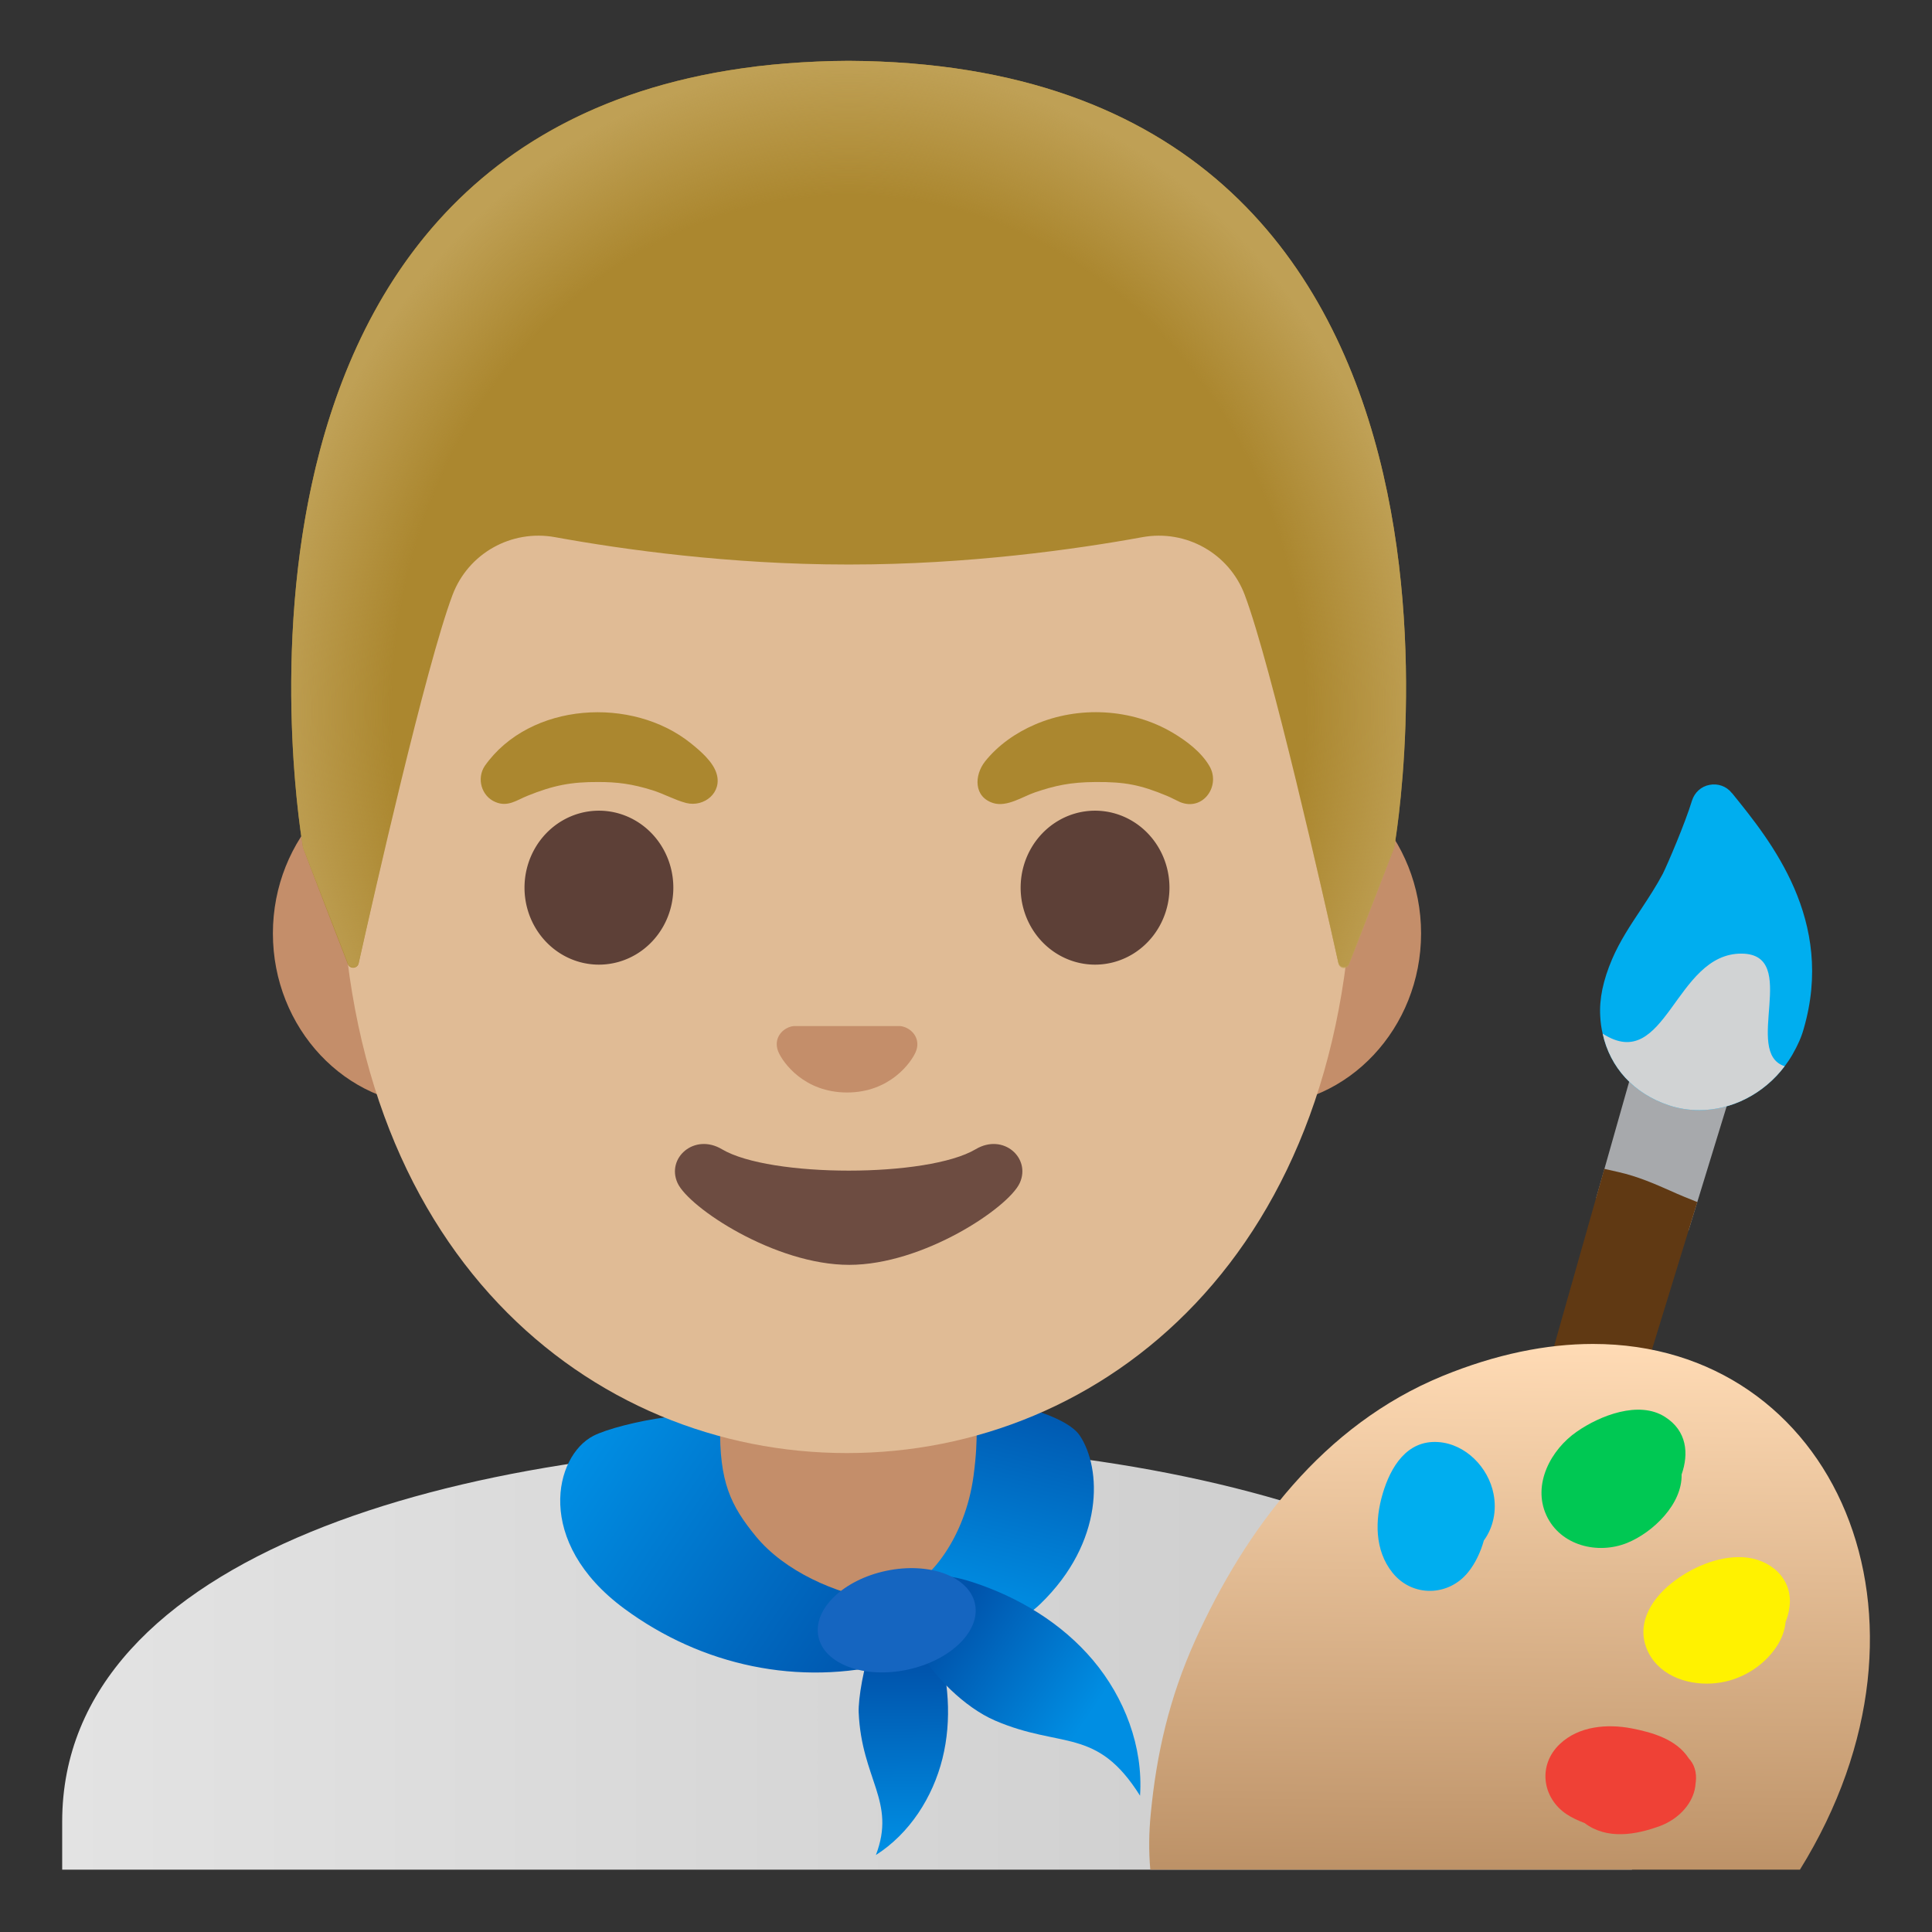 <svg viewBox="0 0 128 128" xmlns="http://www.w3.org/2000/svg">
  <rect x="0" y="0" width="128" height="128" fill="#333333" stroke="none"/>
  <defs>
    <linearGradient id="SVGID_1_" gradientTransform="matrix(1 0 0 -1 0 0)" gradientUnits="userSpaceOnUse" x1="4.115" x2="108.115" y1="-109.748" y2="-109.748">
      <stop offset="5.160877e-04" stop-color="#E3E3E3"/>
      <stop offset="1" stop-color="#C9C9C9"/>
    </linearGradient>
    <linearGradient id="SVGID_2_" gradientTransform="matrix(1 0 0 -1 0 0)" gradientUnits="userSpaceOnUse" x1="67.607" x2="64.082" y1="-91.576" y2="-106.26">
      <stop offset="0" stop-color="#0053AB"/>
      <stop offset="0.362" stop-color="#0068BF"/>
      <stop offset="1" stop-color="#008EE3"/>
    </linearGradient>
    <linearGradient id="SVGID_3_" gradientTransform="matrix(1 0 0 -1 0 0)" gradientUnits="userSpaceOnUse" x1="38.431" x2="59.107" y1="-96.254" y2="-110.218">
      <stop offset="5.160877e-04" stop-color="#008EE3"/>
      <stop offset="1" stop-color="#0053AB"/>
    </linearGradient>
    <linearGradient id="SVGID_4_" gradientTransform="matrix(0.812 -0.008 0.008 -0.812 0 0)" gradientUnits="userSpaceOnUse" x1="75.022" x2="75.022" y1="-136.631" y2="-151.43">
      <stop offset="0" stop-color="#0053AB"/>
      <stop offset="1" stop-color="#008EE3"/>
    </linearGradient>
    <linearGradient id="SVGID_5_" gradientTransform="matrix(1 0 0 -1 0 0)" gradientUnits="userSpaceOnUse" x1="62.84" x2="72.114" y1="-107.428" y2="-113.745">
      <stop offset="0" stop-color="#0053AB"/>
      <stop offset="1" stop-color="#008EE3"/>
    </linearGradient>
    <radialGradient id="hairHighlights_1_" cx="56.227" cy="-41.746" gradientTransform="matrix(1 0 0 -1.128 0 0)" gradientUnits="userSpaceOnUse" r="38.093">
      <stop offset="0.794" stop-color="#BFA055" stop-opacity="0"/>
      <stop offset="1" stop-color="#BFA055"/>
    </radialGradient>
    <linearGradient id="SVGID_6_" gradientTransform="matrix(1 0 0 -1 0 0)" gradientUnits="userSpaceOnUse" x1="100.34" x2="99.782" y1="-88.941" y2="-134.429">
      <stop offset="1.800000e-03" stop-color="#FFDBB5"/>
      <stop offset="1" stop-color="#A97C50"/>
    </linearGradient>
  </defs>
  <path d="M56.25,95.63 C56.21,95.63 56.16,95.63 56.12,95.63 C30.63,95.66 4.12,102.91 4.12,120.69 L4.12,123.87 L5.62,123.87 L7.12,123.87 L105.12,123.87 L106.62,123.87 L108.12,123.87 L108.12,120.69 C108.11,103.93 81.85,95.63 56.25,95.63 Z" fill="url(#SVGID_1_)"/>
  <path id="neck" d="M65.19,90.08 L47.03,90.08 L47.03,100.06 C47.03,104.57 50.73,108.23 55.29,108.23 L56.94,108.23 C61.5,108.23 65.2,104.57 65.2,100.06 L65.2,90.08 L65.19,90.08 Z" fill="#C48E6A"/>
  <path d="M71.54,95.11 C72.99,97.29 73.18,102.15 68.93,106.26 C66.44,108.66 62.19,108.99 58.9,108.9 C58.23,108.88 57.46,108.74 57.14,108.09 C56.78,107.36 57.25,106.41 57.9,105.99 C58.55,105.57 59.32,105.48 60.04,105.24 C61.55,104.73 63.94,101.93 64.5,97.78 C64.86,95.11 64.63,93.89 64.69,93.04 C64.73,92.37 70.44,93.46 71.54,95.11 Z" fill="url(#SVGID_2_)"/>
  <path d="M41.35,106.57 C46.5,110.37 52.93,111.74 59.1,110.17 C59.95,109.95 60.96,109.49 61.01,108.61 C61.07,107.43 59.46,106.21 58.31,106.04 C55.36,105.6 51.98,104.1 50.08,101.79 C48.4,99.74 47.65,98.18 47.71,94.42 C47.73,92.95 41.02,94.24 39.31,95.13 C36.73,96.46 35.37,102.15 41.35,106.57 Z" fill="url(#SVGID_3_)"/>
  <path d="M56.89,113.45 C57.08,117.89 59.39,119.34 58.03,122.9 C60.26,121.48 61.8,119.08 62.44,116.51 C63.08,113.94 62.85,111.21 62.06,108.71 C61.84,108 61.55,107.27 60.99,106.78 C58.25,104.38 56.82,111.78 56.89,113.45 Z" fill="url(#SVGID_4_)"/>
  <path d="M65.92,113.99 C70.33,115.89 72.65,114.38 75.53,118.97 C75.75,115.73 74.5,112.47 72.42,110 C70.34,107.53 67.46,105.8 64.4,104.81 C63.52,104.53 62.59,104.3 61.69,104.51 C57.29,105.54 61.95,112.28 65.92,113.99 Z" fill="url(#SVGID_5_)"/>
  <path d="M64.596,106.26 C64.976,108.071 62.961,110.026 60.096,110.626 C57.231,111.227 54.601,110.246 54.222,108.435 C53.842,106.624 55.857,104.67 58.721,104.069 C61.586,103.468 64.216,104.449 64.596,106.26 Z" fill="#1565C0"/>
  <path id="ears" d="M83.44,50.43 L28.79,50.43 C22.9,50.43 18.08,55.57 18.08,61.84 C18.08,68.12 22.9,73.25 28.79,73.25 L83.44,73.25 C89.33,73.25 94.15,68.11 94.15,61.84 C94.15,55.57 89.33,50.43 83.44,50.43 Z" fill="#C48E6A"/>
  <path id="head" d="M56.11,11.07 C38.71,11.07 22.59,29.68 22.59,56.46 C22.59,83.1 39.2,96.27 56.11,96.27 C73.02,96.27 89.63,83.1 89.63,56.46 C89.63,29.68 73.52,11.07 56.11,11.07 Z" fill="#E0BB95"/>
  <path d="M44.61,58.81 A4.93 5.1 0 1 1 34.75,58.81 A4.93 5.1 0 1 1 44.61,58.81 Z" fill="#5D4037"/>
  <path d="M77.48,58.81 A4.93 5.1 0 1 1 67.62,58.81 A4.93 5.1 0 1 1 77.48,58.81 Z" fill="#5D4037"/>
  <path id="nose" d="M59.97,68.06 C59.86,68.02 59.76,67.99 59.65,67.98 L52.58,67.98 C52.47,67.99 52.36,68.02 52.26,68.06 C51.62,68.32 51.27,68.98 51.57,69.69 C51.87,70.4 53.28,72.38 56.12,72.38 C58.96,72.38 60.37,70.39 60.67,69.69 C60.97,68.98 60.61,68.32 59.97,68.06 Z" fill="#C48E6A"/>
  <path id="mouth" d="M64.64,76.14 C61.45,78.03 51.01,78.03 47.83,76.14 C46,75.05 44.13,76.72 44.89,78.38 C45.64,80.01 51.34,83.8 56.26,83.8 C61.18,83.8 66.81,80.01 67.56,78.38 C68.32,76.72 66.47,75.05 64.64,76.14 Z" fill="#6D4C41"/>
  <path d="M109.33,66.75 L105.75,79.37 L106.78,79.6 C107.88,79.85 108.87,80.29 109.83,80.71 C110.18,80.86 110.52,81.01 110.85,81.15 L111.86,81.56 L115.82,68.66 L109.33,66.75 Z" fill="#A7A9AC"/>
  <path d="M111.61,79.3 C111.29,79.17 110.97,79.03 110.64,78.88 C109.64,78.44 108.51,77.94 107.22,77.65 L106.29,77.44 L93.16,123.77 L98.89,123.77 L112.45,79.64 L111.61,79.3 Z" fill="#603913"/>
  <path d="M105.54,89.04 C102.47,89.04 99.11,89.71 95.53,91.18 C87.66,94.43 82.51,101.32 79.17,108.71 C77.47,112.49 76.62,116.2 76.24,120.17 C76.12,121.39 76.1,122.59 76.21,123.87 L77.19,123.87 L78.17,123.87 L116.93,123.87 L118.11,123.87 L119.25,123.87 C129.62,107.15 121.53,89.04 105.54,89.04 Z" fill="url(#SVGID_6_)"/>
  <path d="M98.95,98.97 C98.61,97.22 97.1,95.66 95.28,95.54 C93.2,95.4 92.13,97.2 91.61,98.95 C91.09,100.7 91.06,102.71 92.26,104.2 C93.58,105.84 95.98,105.77 97.27,104.16 C97.74,103.58 98.09,102.84 98.31,102.06 C98.94,101.2 99.17,100.07 98.95,98.97 Z" fill="#00AEEF"/>
  <path d="M110.32,93.88 C108.59,92.76 105.99,93.79 104.47,94.85 C102.76,96.03 101.51,98.33 102.45,100.39 C103.38,102.41 105.86,103.01 107.81,102.22 C109.52,101.52 111.46,99.65 111.41,97.69 C111.9,96.3 111.76,94.8 110.32,93.88 Z" fill="#00C853"/>
  <path d="M115.48,103.17 C113.8,103.08 112.01,103.87 110.72,104.91 C109.31,106.04 108.32,107.75 109.23,109.52 C110.07,111.13 112.02,111.7 113.71,111.51 C115.3,111.34 116.83,110.42 117.71,109.08 C118.03,108.6 118.25,108.03 118.3,107.46 C118.42,107.15 118.52,106.82 118.56,106.46 C118.8,104.56 117.26,103.27 115.48,103.17 Z" fill="#FFF200"/>
  <path d="M111.88,116.49 C111.07,115.24 109.5,114.78 108.1,114.51 C106.49,114.2 104.61,114.35 103.35,115.54 C101.87,116.93 102.16,119.12 103.81,120.21 C104.15,120.43 104.55,120.62 104.98,120.78 C106.46,121.9 108.38,121.57 110,120.97 C111.25,120.5 112.28,119.4 112.34,118.12 C112.34,118.1 112.35,118.09 112.35,118.07 C112.43,117.39 112.23,116.86 111.88,116.49 Z" fill="#EF4136"/>
  <path d="M119.5,68.16 C119.35,68.71 119.11,69.24 118.77,69.84 C118.61,70.12 118.43,70.39 118.24,70.64 C116.85,72.48 114.73,73.55 112.58,73.55 C111.9,73.55 111.23,73.45 110.57,73.23 C108.25,72.46 106.67,70.73 106.18,68.48 C106.09,68.11 106.04,67.73 106.02,67.33 C105.95,66.18 106.21,64.95 106.8,63.56 C107.32,62.34 108.04,61.27 108.73,60.23 C109.25,59.44 109.74,58.69 110.16,57.9 C110.48,57.26 111.64,54.55 112.1,53.04 C112.27,52.5 112.71,52.1 113.26,52 C113.81,51.89 114.38,52.09 114.73,52.53 L114.77,52.57 C117.32,55.72 121.59,60.97 119.5,68.16 Z" fill="#00AEEF"/>
  <path d="M118.24,70.64 C116.85,72.48 114.73,73.55 112.58,73.55 C111.9,73.55 111.23,73.45 110.57,73.23 C108.25,72.46 106.67,70.73 106.18,68.48 C110.39,71.2 110.95,63.12 115.41,63.18 C119.28,63.23 115.44,69.75 118.24,70.64 Z" fill="#D1D3D4"/>
  <path id="hair_7_" d="M56.24,4.03 L56.24,4.03 C56.23,4.03 56.23,4.03 56.22,4.03 C56.21,4.03 56.21,4.03 56.2,4.03 L56.2,4.03 C10.77,4.27 20.08,56.17 20.08,56.17 C20.08,56.17 22.12,61.52 23.05,63.88 C23.18,64.22 23.68,64.18 23.76,63.83 C24.73,59.49 28.22,44.1 29.98,39.42 C31.02,36.66 33.88,35.06 36.78,35.59 C41.23,36.4 48.33,37.4 56.15,37.4 C56.18,37.4 56.21,37.4 56.23,37.4 C56.25,37.4 56.29,37.4 56.31,37.4 C64.13,37.4 71.23,36.4 75.68,35.59 C78.58,35.06 81.44,36.67 82.47,39.42 C84.22,44.08 87.69,59.38 88.67,63.78 C88.75,64.14 89.25,64.17 89.38,63.83 L92.36,56.16 C92.37,56.17 101.68,4.27 56.24,4.03 Z" fill="#AB872F"/>
  <path id="hairHighlights" d="M92.37,56.17 C92.37,56.17 101.68,4.27 56.24,4.03 L56.24,4.03 C56.23,4.03 56.23,4.03 56.22,4.03 L56.22,4.03 C56.21,4.03 56.21,4.03 56.2,4.03 L56.2,4.03 C55.49,4.03 54.8,4.05 54.12,4.08 C52.77,4.14 51.46,4.24 50.2,4.39 C50.19,4.39 50.17,4.39 50.16,4.39 C50.09,4.41 50,4.42 49.91,4.43 C11.67,9.24 20.08,56.17 20.08,56.17 L23.06,63.85 C23.19,64.19 23.68,64.16 23.76,63.8 C24.74,59.41 28.22,44.09 29.98,39.43 C31.02,36.67 33.88,35.07 36.78,35.6 C41.23,36.41 48.33,37.41 56.15,37.41 C56.18,37.41 56.21,37.41 56.23,37.41 C56.25,37.41 56.29,37.41 56.31,37.41 C64.13,37.41 71.23,36.41 75.68,35.6 C78.58,35.07 81.44,36.68 82.47,39.43 C84.23,44.11 87.72,59.53 88.68,63.85 C88.76,64.21 89.25,64.24 89.38,63.9 C90.32,61.54 92.37,56.17 92.37,56.17 Z" fill="url(#hairHighlights_1_)"/>
  <path d="M32.12,50.74 C35.11,46.51 41.9,46.11 45.79,49.26 C46.41,49.76 47.23,50.46 47.47,51.24 C47.87,52.51 46.65,53.5 45.46,53.2 C44.7,53 44,52.6 43.24,52.36 C41.87,51.93 40.88,51.81 39.65,51.81 C37.83,51.8 36.66,52.03 34.93,52.73 C34.22,53.02 33.64,53.48 32.83,53.14 C31.9,52.76 31.56,51.58 32.12,50.74 Z" fill="#AB872F"/>
  <path d="M78.18,53.14 C77.89,53.01 77.61,52.85 77.32,52.73 C75.54,51.99 74.53,51.8 72.6,51.81 C70.9,51.82 69.89,52.05 68.56,52.5 C67.75,52.78 66.72,53.48 65.82,53.21 C64.5,52.81 64.54,51.37 65.26,50.45 C66.12,49.37 67.3,48.55 68.55,48.01 C71.45,46.75 74.99,46.93 77.72,48.56 C78.61,49.09 79.58,49.82 80.12,50.74 C80.9,52.04 79.72,53.77 78.18,53.14 Z" fill="#AB872F"/>
</svg>